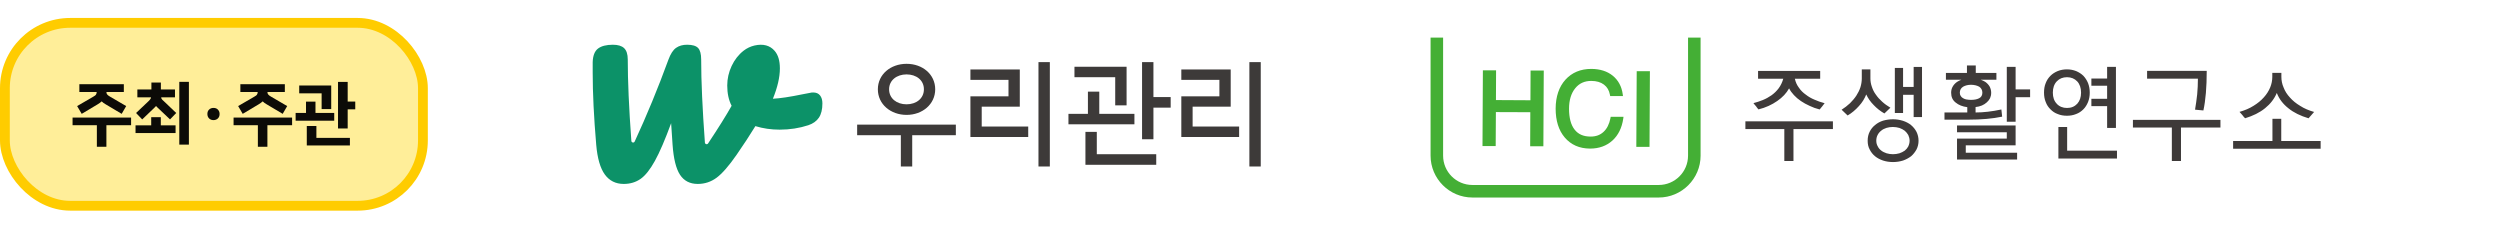 <?xml version="1.0" encoding="UTF-8"?>
<svg id="_레이어_2" data-name="레이어 2" xmlns="http://www.w3.org/2000/svg" xmlns:xlink="http://www.w3.org/1999/xlink" viewBox="0 0 382.75 35">
  <defs>
    <style>
      .cls-1 {
        fill: #3e3a39;
      }

      .cls-2 {
        fill: #0c9268;
      }

      .cls-3 {
        fill: none;
      }

      .cls-4 {
        fill: #44af35;
      }

      .cls-5 {
        fill: #fe9;
        stroke: #fc0;
        stroke-miterlimit: 10;
        stroke-width: 1.5px;
      }

      .cls-6 {
        opacity: .95;
      }

      .cls-7 {
        clip-path: url(#clippath);
      }

      .cls-8 {
        fill: #3d3a39;
      }
    </style>
    <clipPath id="clippath">
      <rect class="cls-3" x="219.02" y="0" width="136.27" height="35"/>
    </clipPath>
  </defs>
  <g id="art">
    <g>
      <rect class="cls-3" x=".75" y="0" width="382" height="35"/>
      <g class="cls-7">
        <g>
          <path class="cls-1" d="M267.21,19.76h5.97v4.89h1.4v-4.89h6.04v-1.18h-13.4v1.18ZM288.5,17.37c.15-.14.31-.29.46-.44.15-.15.3-.29.46-.44-.46-.28-.89-.58-1.26-.92-.38-.34-.7-.69-.97-1.09-.28-.37-.47-.77-.61-1.2-.15-.42-.22-.83-.22-1.26v-1.39h-1.32v1.39c0,.46-.08.91-.21,1.34-.15.46-.37.89-.63,1.29-.27.41-.6.79-.96,1.15-.4.37-.83.71-1.29,1,.16.15.31.29.46.44.15.15.31.31.46.44.65-.38,1.21-.86,1.73-1.44.51-.55.87-1.15,1.12-1.78.27.58.65,1.13,1.14,1.62.48.51,1.03.94,1.64,1.29ZM343.71,18.11c1.22-.37,2.25-.87,3.08-1.55.81-.65,1.41-1.43,1.79-2.33.35.92.95,1.7,1.78,2.35.81.66,1.84,1.16,3.08,1.53.14-.16.28-.32.43-.49.12-.15.26-.31.42-.48-.8-.23-1.52-.53-2.13-.93-.63-.37-1.15-.8-1.58-1.29-.43-.46-.75-.97-.96-1.52-.23-.52-.34-1.07-.34-1.63v-.61h-1.39v.61c0,.55-.11,1.09-.32,1.61-.23.55-.55,1.06-.97,1.52-.43.49-.96.92-1.58,1.3-.63.4-1.35.7-2.15.93.14.17.28.32.43.48.12.17.26.34.42.49ZM336.39,14.44c-.09.8-.2,1.58-.33,2.35l1.28.12c.34-1.56.51-3.57.51-6.06h-9.13v1.19h7.78c0,.83-.04,1.63-.11,2.39ZM271.23,14.58c-.43.3-.88.55-1.35.74-.49.2-.97.35-1.43.47.12.17.26.32.39.47.12.17.24.34.38.49,1.1-.27,2.05-.71,2.88-1.29.8-.55,1.41-1.2,1.81-1.93.19.37.43.7.74,1.03.31.34.66.63,1.07.91.4.27.84.52,1.34.74.47.23.98.41,1.53.55.12-.15.26-.32.4-.49.12-.15.24-.3.36-.47-.55-.14-1.06-.32-1.55-.54-.49-.2-.94-.46-1.33-.77-.42-.29-.77-.64-1.04-1.04-.31-.4-.52-.86-.64-1.4h3.88v-1.19h-9.51v1.19h3.86c-.15.55-.4,1.05-.7,1.46-.32.43-.69.78-1.09,1.07ZM292.57,19.13c-.37-.28-.78-.49-1.24-.64-.49-.15-.99-.23-1.51-.23s-1.04.08-1.51.21c-.48.15-.89.38-1.22.66-.37.29-.64.63-.84,1.03-.21.41-.31.87-.31,1.38s.09.95.31,1.35c.2.4.47.75.83,1.04.34.28.75.49,1.22.65.46.15.97.23,1.52.23s1.04-.08,1.53-.23c.46-.16.87-.38,1.24-.66.34-.29.61-.65.83-1.04.2-.4.31-.84.31-1.33s-.11-.95-.31-1.36c-.21-.4-.49-.75-.84-1.04ZM292.17,22.4c-.14.26-.32.47-.55.66-.25.17-.51.31-.82.41-.32.09-.66.14-.99.14s-.66-.05-.97-.14c-.32-.11-.6-.24-.81-.41-.24-.18-.43-.4-.55-.66-.15-.25-.22-.54-.22-.86,0-.31.06-.6.2-.87.12-.24.31-.48.55-.66.21-.19.49-.32.81-.43.31-.09.63-.14.98-.14s.69.06,1.01.15c.31.11.57.25.81.43.21.18.4.41.54.66.12.26.2.55.2.86,0,.32-.08.61-.2.86ZM322.6,19.59h1.35v-9.35h-1.35v1.78h-2.41v1.11h2.41v2h-2.41v1.12h2.41v3.36ZM306.53,17.86l-.12-1.1c-1.44.31-2.76.46-3.95.46v-.83c.34-.03.66-.12.97-.24.28-.12.53-.28.75-.48.21-.19.38-.4.5-.64.11-.25.17-.52.17-.83,0-.35-.09-.67-.24-.96-.17-.28-.39-.51-.67-.71-.21-.13-.44-.23-.68-.32h2.39v-1.04h-3.16v-1.15h-1.35v1.15h-3.22v1.04h2.36c-.23.09-.45.2-.64.32-.29.2-.51.43-.67.71-.17.28-.25.6-.25.96,0,.65.23,1.14.69,1.5.46.38,1.04.61,1.78.71v.81h-3.49v1.1h3.68c1.96,0,3.68-.15,5.15-.46ZM301.11,15.24c-.21-.03-.4-.11-.55-.2-.15-.08-.28-.19-.37-.34-.09-.12-.14-.29-.14-.51,0-.4.17-.71.51-.92.34-.19.74-.29,1.21-.29s.91.11,1.24.29c.32.21.49.52.49.92s-.17.7-.51.86c-.33.17-.75.24-1.23.24-.24,0-.46-.02-.66-.06ZM326.55,19.53h5.96v5.12h1.4v-5.12h6.04v-1.18h-13.4v1.18ZM316.47,19.44h-1.33v4.83h8.97v-1.2h-7.63v-3.63ZM349.26,21.59v-3.4h-1.35v3.4h-6.02v1.18h13.4v-1.18h-6.03ZM300.96,22.25h7.63v-3.04h-8.97v1.04h7.62v.97h-7.62v3.2h9.2v-1.04h-7.86v-1.13ZM317.85,17.46c.42-.15.79-.4,1.11-.72.31-.31.54-.68.72-1.12.17-.43.26-.9.26-1.44s-.09-1.01-.26-1.46c-.18-.43-.42-.8-.72-1.12-.32-.31-.69-.54-1.11-.72-.44-.17-.91-.26-1.4-.26-.52,0-.98.09-1.41.26-.43.18-.8.41-1.11.72-.32.32-.57.69-.73,1.12-.19.45-.26.94-.26,1.46s.08,1.01.26,1.44c.16.44.41.81.73,1.12.31.32.68.57,1.11.72.43.18.89.26,1.41.26.49,0,.96-.08,1.4-.26ZM314.89,15.88c-.4-.41-.6-.98-.6-1.7s.2-1.3.61-1.73c.4-.42.92-.63,1.56-.63s1.15.22,1.55.63c.4.43.6,1.01.6,1.73s-.2,1.27-.58,1.7c-.4.43-.92.65-1.57.65s-1.18-.22-1.58-.65ZM292.98,13.31h-1.62v-2.91h-1.26v6.9h1.26v-2.79h1.62v3.41h1.28v-7.67h-1.28v3.07ZM308.59,10.24h-1.35v8.4h1.35v-3.76h2.22v-1.19h-2.22v-3.45Z"/>
          <g>
            <path class="cls-4" d="M234.3,15.35l-5.27-.03.02-4.55h-2.02s-.06,11.59-.06,11.59h2.02s.03-5.2.03-5.2l5.27.02-.02,5.21h2.02s.06-11.59.06-11.59h-2.02s-.02,4.54-.02,4.54ZM246.56,18.09c-.18.92-.54,1.63-1.07,2.11-.52.48-1.16.71-1.97.71h0c-1.09,0-1.89-.35-2.45-1.07-.57-.72-.85-1.8-.85-3.2,0-1.32.33-2.37.95-3.13.61-.75,1.41-1.12,2.46-1.12.79,0,1.44.19,1.93.56.49.37.79.87.92,1.55l.04.21h1.96s-.04-.28-.04-.28c-.16-1.19-.68-2.15-1.53-2.84-.84-.68-1.93-1.03-3.28-1.04-1.64,0-2.97.56-3.96,1.65-.99,1.1-1.49,2.59-1.5,4.43,0,1.84.46,3.33,1.4,4.43.95,1.11,2.24,1.68,3.84,1.69h.04c1.35,0,2.5-.41,3.4-1.22.9-.81,1.46-1.94,1.67-3.36l.04-.29h-1.96s-.04.2-.04.2ZM250.58,10.89l-.06,11.6h2.02s.06-11.59.06-11.59h-2.02Z"/>
            <path class="cls-4" d="M258.44,5.76v18.07c0,2.48-2.01,4.49-4.49,4.49h-28.52c-2.48,0-4.49-2.01-4.49-4.49V5.76h-1.92v18.07c0,3.53,2.88,6.41,6.41,6.41h28.52c3.53,0,6.41-2.88,6.41-6.41V5.76h-1.92Z"/>
          </g>
        </g>
      </g>
      <g>
        <g>
          <path class="cls-2" d="M124.52,14.16c.45,0,.79.15,1.03.45.24.3.36.71.36,1.22,0,.93-.18,1.66-.54,2.19-.36.53-.9.91-1.61,1.15-1.37.45-2.84.68-4.39.68-1.31,0-2.55-.18-3.72-.54-.87,1.41-1.82,2.87-2.87,4.38-1.19,1.72-2.22,2.89-3.07,3.52-.85.63-1.81.95-2.89.95-1.19,0-2.1-.47-2.71-1.4-.61-.93-.99-2.47-1.14-4.6l-.22-3.3c-.93,2.53-1.75,4.45-2.49,5.78-.73,1.32-1.46,2.24-2.19,2.75-.73.51-1.59.77-2.58.77-1.22,0-2.19-.48-2.89-1.44-.7-.96-1.14-2.48-1.32-4.56-.36-4.21-.54-7.9-.54-11.06v-1.58c.03-.99.3-1.69.81-2.08.51-.39,1.27-.59,2.28-.59.78,0,1.35.17,1.72.52.37.35.56.93.56,1.74,0,3.24.18,7.4.55,12.46.02.28.4.35.51.1,1.86-4.02,3.58-8.19,5.16-12.52.33-.9.72-1.51,1.19-1.83.46-.32,1.02-.47,1.68-.47.81,0,1.37.17,1.68.5.31.33.47.92.47,1.76,0,3.3.19,7.54.57,12.72.02.25.35.35.49.13,1.58-2.38,2.78-4.3,3.6-5.76-.45-.87-.67-1.91-.67-3.11,0-1.02.22-2.02.67-2.98.45-.96,1.06-1.74,1.84-2.35.49-.38,1.06-.65,1.66-.79,1.33-.3,2.36-.02,3.08.81.54.62.81,1.51.81,2.69,0,1.35-.36,2.9-1.07,4.65,1.13-.06,2.64-.29,4.52-.68l1.21-.23c.09-.03.24-.05.45-.05Z"/>
          <g>
            <g>
              <path class="cls-8" d="M134.4,13.67c0-2.28,1.95-3.9,4.4-3.9s4.38,1.62,4.38,3.9-1.95,3.92-4.38,3.92-4.4-1.62-4.4-3.92ZM136.12,13.67c0,1.41,1.18,2.3,2.67,2.3s2.66-.89,2.66-2.3-1.18-2.28-2.66-2.28-2.67.89-2.67,2.28Z"/>
              <polygon class="cls-8" points="137.92 25.49 137.92 20.7 131.23 20.7 131.23 19.08 146.34 19.08 146.34 20.7 139.66 20.7 139.66 25.49 137.92 25.49"/>
            </g>
            <g>
              <path class="cls-8" d="M157.42,19.37s-6.25,0-7.12,0v-3.04h5.83v-5.7h-7.56v1.6h5.83v2.52h-5.83v6.22h8.85v-1.6Z"/>
              <rect class="cls-8" x="158.99" y="9.51" width="1.74" height="15.98"/>
            </g>
            <g>
              <path class="cls-8" d="M189.71,19.37s-6.25,0-7.12,0v-3.04h5.83v-5.7h-7.56v1.6h5.83v2.52h-5.83v6.22h8.85v-1.6Z"/>
              <rect class="cls-8" x="191.28" y="9.51" width="1.74" height="15.98"/>
            </g>
            <g>
              <polygon class="cls-8" points="166.18 25.23 166.18 20.19 167.92 20.19 167.92 23.61 177.02 23.61 177.02 25.23 166.18 25.23"/>
              <polygon class="cls-8" points="174.85 21.32 174.85 9.51 176.59 9.51 176.59 14.86 179.23 14.86 179.23 16.48 176.59 16.48 176.59 21.32 174.85 21.32"/>
              <polygon class="cls-8" points="170.74 16.13 172.48 16.13 172.48 10.22 164.5 10.22 164.5 11.82 170.74 11.82 170.74 16.13"/>
              <polygon class="cls-8" points="173.68 17.43 168.3 17.43 168.3 14.03 166.56 14.03 166.56 17.43 163.58 17.43 163.58 19.03 173.68 19.03 173.68 17.43"/>
            </g>
          </g>
        </g>
        <rect class="cls-3" x="90.75" width="102.27" height="35"/>
      </g>
      <g>
        <rect class="cls-5" x=".75" y="3.5" width="64" height="28" rx="10" ry="10"/>
        <g>
          <polygon class="cls-6" points="11.11 19.17 14.83 19.17 14.83 22.47 16.29 22.47 16.29 19.17 20.07 19.17 20.07 18 11.11 18 11.11 19.17"/>
          <path class="cls-6" d="M14.72,14.46c-.07.11-.2.21-.4.32l-2.51,1.46.7,1.19,2.46-1.47c.24-.14.43-.29.6-.44.16.16.35.31.59.44l2.47,1.47.69-1.19-2.5-1.46c-.2-.11-.33-.22-.41-.32s-.11-.21-.11-.3v-.07h2.66v-1.2h-6.81v1.2h2.65v.07c0,.1-.04.2-.1.3Z"/>
          <path class="cls-6" d="M24.72,15.1c-.03-.06-.03-.13-.04-.2h2.11v-1.2h-2.16v-1.06h-1.45v1.06h-2.15v1.2h2.09c-.01.06-.01.12-.04.17-.06.12-.18.27-.35.43l-1.9,1.8.94.98,1.87-1.79c.1-.09.17-.17.25-.26.08.09.16.18.26.27l1.88,1.78.95-.98-1.92-1.83c-.17-.13-.28-.26-.34-.38Z"/>
          <polygon class="cls-6" points="24.62 17.94 23.15 17.94 23.15 19.19 20.75 19.19 20.75 20.37 26.88 20.37 26.88 19.19 24.62 19.19 24.62 17.94"/>
          <rect class="cls-6" x="27.45" y="12.53" width="1.47" height="9.61"/>
          <path class="cls-6" d="M32.68,16.52c-.27,0-.5.09-.67.26-.18.17-.26.39-.26.67s.09.51.26.68.4.26.67.26.51-.09.68-.26c.18-.18.26-.4.26-.68s-.09-.49-.26-.67-.4-.26-.68-.26Z"/>
          <path class="cls-6" d="M39.37,14.46c-.07.11-.2.21-.4.32l-2.51,1.46.7,1.19,2.46-1.47c.24-.14.43-.29.6-.44.16.16.35.31.59.44l2.47,1.47.69-1.19-2.5-1.46c-.2-.11-.33-.22-.41-.32s-.11-.21-.11-.3v-.07h2.66v-1.2h-6.81v1.2h2.65v.07c0,.1-.04.2-.1.3Z"/>
          <polygon class="cls-6" points="35.76 19.17 39.48 19.17 39.48 22.47 40.94 22.47 40.94 19.17 44.72 19.17 44.72 18 35.76 18 35.76 19.17"/>
          <polygon class="cls-6" points="48.44 19.29 46.97 19.29 46.97 21.11 46.97 21.47 46.97 22.27 53.57 22.27 53.57 21.11 48.44 21.11 48.44 19.29"/>
          <polygon class="cls-6" points="51.17 17.29 48.3 17.29 48.3 15.56 46.85 15.56 46.85 17.29 45.26 17.29 45.26 18.48 51.17 18.48 51.17 17.29"/>
          <polygon class="cls-6" points="49.24 16.7 50.71 16.7 50.71 13.09 50.1 13.09 49.24 13.09 45.81 13.09 45.81 14.29 49.24 14.29 49.24 16.7"/>
          <polygon class="cls-6" points="53.23 15.55 53.23 12.54 51.75 12.54 51.75 19.67 53.23 19.67 53.23 16.74 54.39 16.74 54.39 15.55 53.23 15.55"/>
        </g>
      </g>
    </g>
  </g>
</svg>